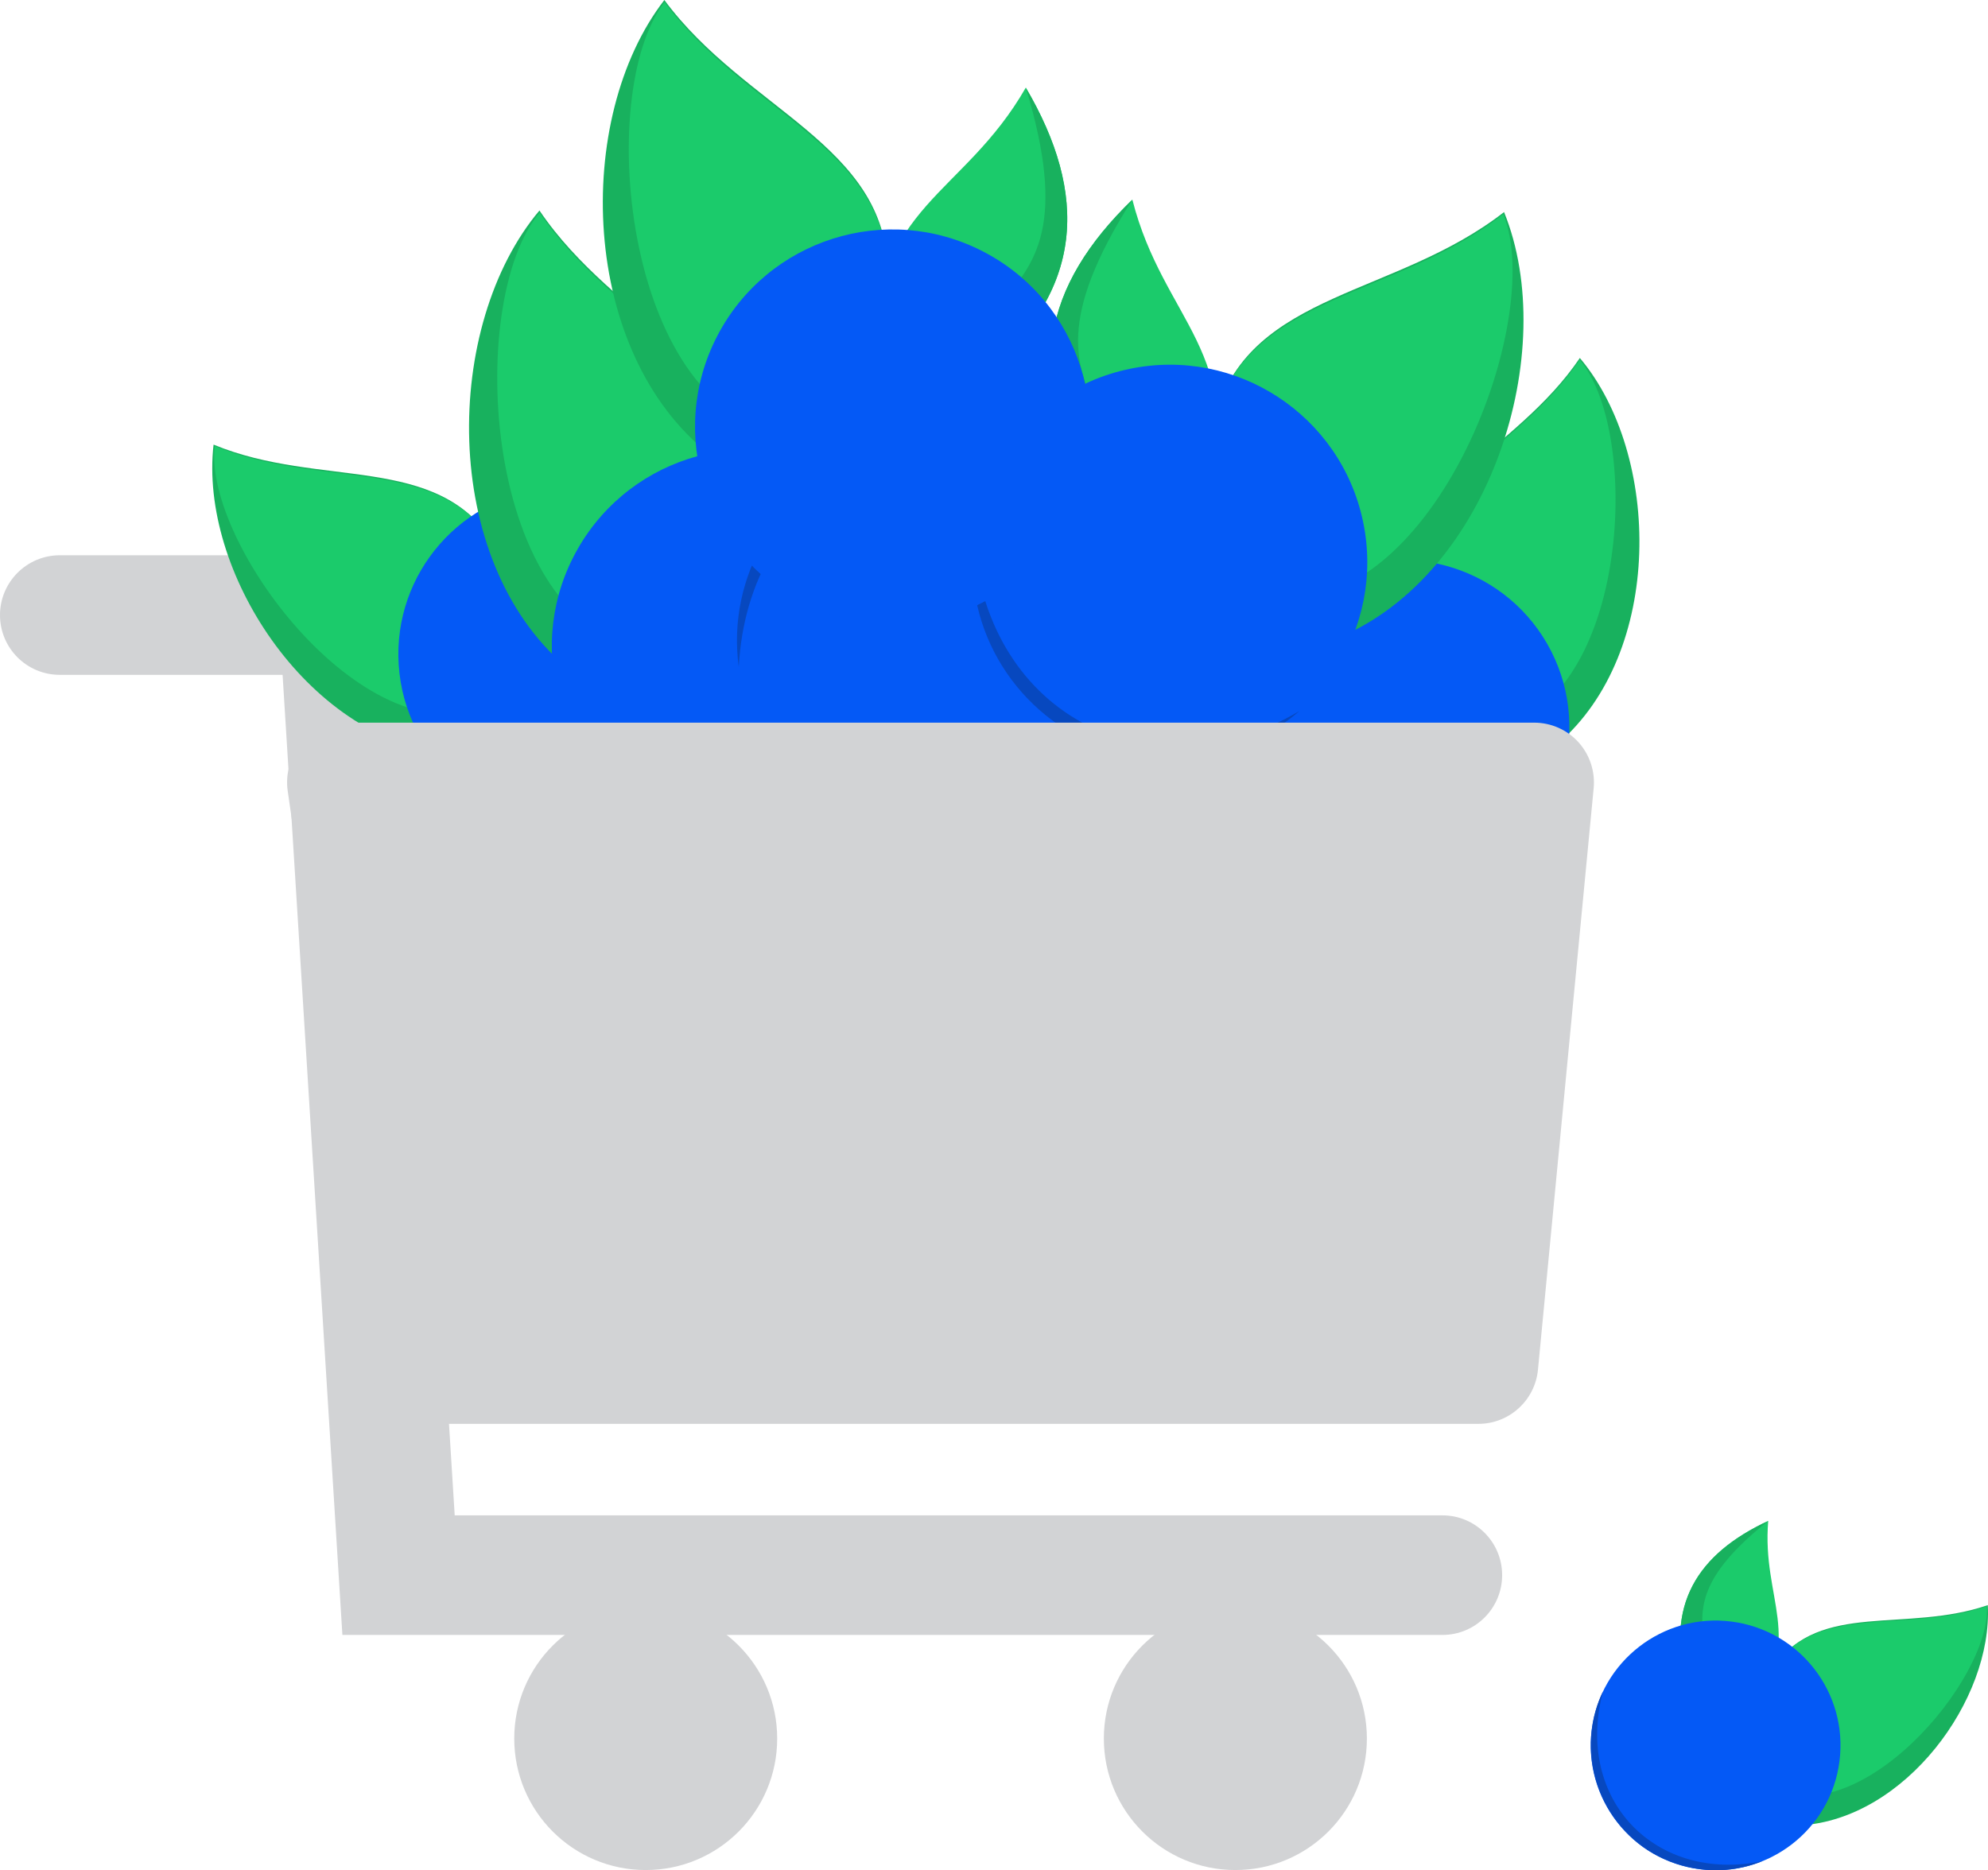 <?xml version="1.0" encoding="UTF-8"?>
<!DOCTYPE svg PUBLIC "-//W3C//DTD SVG 1.0//EN" "http://www.w3.org/TR/2001/REC-SVG-20010904/DTD/svg10.dtd">
<!-- Creator: CorelDRAW 2019 (64-Bit) -->
<svg xmlns="http://www.w3.org/2000/svg" xml:space="preserve" width="84.667mm" height="79.666mm" version="1.0" style="shape-rendering:geometricPrecision; text-rendering:geometricPrecision; image-rendering:optimizeQuality; fill-rule:evenodd; clip-rule:evenodd"
viewBox="0 0 6426.58 6046.99"
 xmlns:xlink="http://www.w3.org/1999/xlink"
 xmlns:xodm="http://www.corel.com/coreldraw/odm/2003">
 <defs>
  <style type="text/css">
   <![CDATA[
    .fil7 {fill:#0459F6}
    .fil5 {fill:#0748BF}
    .fil4 {fill:#1575CE}
    .fil1 {fill:#18B15E}
    .fil2 {fill:#1BCB6B}
    .fil3 {fill:#0459F6;fill-rule:nonzero}
    .fil6 {fill:#0459F6;fill-rule:nonzero}
    .fil0 {fill:#D2D3D5;fill-rule:nonzero}
   ]]>
  </style>
 </defs>
 <g id="Layer_x0020_1">
  <g id="_2054324491536">
   <path class="fil0" d="M2512.41 5621.1c0,234.92 -190.23,425.15 -425.14,425.15 -234.64,0 -424.87,-190.23 -424.87,-425.15 0,-234.91 190.23,-425.16 424.87,-425.16 234.91,0 425.14,190.25 425.14,425.16z"/>
   <path class="fil0" d="M4418.71 5621.1c0,234.92 -190.25,425.15 -425.16,425.15 -234.92,0 -425.15,-190.23 -425.15,-425.15 0,-234.91 190.23,-425.16 425.15,-425.16 234.63,0 425.16,190.25 425.16,425.16z"/>
   <path class="fil0" d="M4663.18 5286.14l-3556.33 0 -193.32 -3104.2 -720.2 0c-106.78,0 -193.33,-86.27 -193.33,-193.32 0,-106.51 86.55,-193.33 193.33,-193.33l1083.24 0 193.34 3104.2 3192.99 0c106.77,0 193.05,86.54 193.05,193.33 0,106.77 -86.27,193.32 -193.05,193.32l0.28 0z"/>
   <path class="fil1" d="M1596.91 1757.64c-182.64,-294.49 -561.15,-177.31 -906.5,-320.06 -46.92,406.32 299.55,945.84 749.99,1000.64l156.52 -680.58z"/>
   <path class="fil2" d="M1600.57 1762.13c-182.65,-294.49 -561.15,-177.31 -906.5,-320.06 -36.82,318.38 498.49,1029.59 902.28,834.85 121.96,-59.01 -107.89,-528 4.22,-514.79l0 0z"/>
   <path class="fil2" d="M1963.06 1872.02c125.89,-347.6 -7.31,-579.71 -302.36,-739.58 7.58,343.38 -190.8,488.38 21.35,841.87l281.01 -102.29z"/>
   <path class="fil1" d="M1963.06 1872.02c125.88,-347.6 -7.32,-579.71 -302.36,-739.58 289.42,260.49 272.28,399.02 244.47,540.93l57.89 198.94 0 -0.28z"/>
   <path class="fil3" d="M1792.77 1576.41c297.58,-19.39 554.41,206.25 573.79,503.82 19.39,297.58 -206.25,554.41 -503.83,573.8 -297.58,19.39 -554.41,-206.26 -573.8,-503.83 -19.39,-297.58 206.26,-554.41 503.84,-573.79z"/>
   <path class="fil4" d="M2328.36 1912.47c93.86,230.42 16.59,498.77 -192.49,646.3 -126.17,89.07 -335.22,141.34 -540.36,43.83 451.85,122.52 828.1,-211.87 732.84,-690.41l0 0.28z"/>
   <path class="fil1" d="M4528.29 1924.83c-10.68,-346.46 369.79,-458.03 578.86,-767.4 263.57,312.76 272.57,953.71 -72.5,1248.2l-506.36 -480.79z"/>
   <path class="fil2" d="M4527.73 1930.46c-10.68,-346.47 369.8,-458.03 578.86,-767.41 206.54,245.03 153.43,1133.54 -291.1,1194.24 -134.05,18.27 -201.77,-499.88 -287.75,-426.83z"/>
   <path class="fil2" d="M4286.08 2222.42c-297.01,-220.31 -314.15,-487.25 -156.52,-783.71 183.21,290.55 428.81,301.8 447.35,713.46l-290.84 69.97 0.01 0.28z"/>
   <path class="fil1" d="M4286.08 2222.4c-297.01,-220.3 -314.15,-487.25 -156.52,-783.43 -97.23,377.1 -6.46,483.32 94.98,585.88l61.54 197.82 0 -0.28z"/>
   <path class="fil3" d="M4264.72 1881.84c-258.8,148.37 -348.16,478.26 -200.07,737.06 148.37,258.8 478.26,348.17 737.06,200.07 258.8,-148.36 348.16,-478.26 200.08,-737.06 -148.38,-258.8 -478.27,-348.16 -737.07,-200.07z"/>
   <path class="fil4" d="M4003.95 2457.89c49.17,243.91 261.61,424.87 517.6,432.46 154.26,4.49 357.72,-67.15 474.61,-261.9 -308.81,351.82 -807.31,280.73 -992.21,-170.84l0 0.28z"/>
   <path class="fil1" d="M2428.12 1587.64c12.36,-409.41 -437.23,-541.21 -684.23,-907.06 -311.35,369.51 -322.31,1127.36 85.7,1475.24l598.54 -568.18z"/>
   <path class="fil2" d="M2428.68 1594.4c12.36,-409.43 -437.23,-541.21 -684.23,-907.07 -244.19,289.72 -181.24,1339.81 344.23,1411.46 158.48,21.64 238.29,-590.93 340.01,-504.39z"/>
   <path class="fil2" d="M2714.45 1939.46c350.97,-260.2 371.2,-576.05 184.9,-926.17 -216.65,343.38 -506.65,356.58 -528.57,843.27l343.67 82.9z"/>
   <path class="fil1" d="M2714.45 1939.46c350.97,-260.2 371.2,-576.05 184.9,-926.17 114.93,445.66 7.86,570.98 -112.4,692.38l-72.78 233.79 0.28 0z"/>
   <path class="fil3" d="M2739.46 1537.07c305.73,175.34 411.66,565.37 236.32,871.1 -175.35,305.72 -565.37,411.67 -871.1,236.31 -305.72,-175.34 -411.67,-565.36 -236.32,-871.09 175.35,-305.73 565.37,-411.66 871.1,-236.32z"/>
   <path class="fil4" d="M3047.72 2217.66c-58.17,288.03 -309.39,502.15 -611.73,511.14 -182.38,5.34 -422.64,-79.53 -560.88,-309.38 365.02,415.59 953.99,331.85 1172.61,-201.76z"/>
   <path class="fil1" d="M3180.63 2547.23c122.79,390.6 590.95,367.26 944.72,631.42 172.53,-451.57 -66.6,-1170.65 -566.5,-1365.1l-378.22 733.69z"/>
   <path class="fil2" d="M3177.81 2541.05c122.81,390.58 590.95,367.26 944.44,631.4 135.16,-353.78 -269.76,-1324.91 -789.32,-1219.53 -156.8,31.76 -30.64,636.46 -155.12,588.13z"/>
   <path class="fil2" d="M2794.54 2309.23c-245.88,361.37 -161.01,665.98 130.09,935.44 91.61,-395.36 361.09,-503.54 221.72,-970.29l-351.81 34.85z"/>
   <path class="fil1" d="M2794.54 2309.25c-245.88,361.37 -161.01,665.96 130.09,935.44 -255.14,-382.99 -195.29,-536.71 -121.66,-690.69l-8.15 -244.75 -0.28 0z"/>
   <path class="fil3" d="M2903.29 2697.58c-346.47,-64.91 -574.65,-398.45 -509.74,-744.65 64.92,-346.46 398.47,-574.63 744.65,-509.73 346.47,64.91 574.64,398.45 509.74,744.65 -64.91,346.47 -398.46,574.64 -744.65,509.73z"/>
   <path class="fil5" d="M2388.21 2156.38c-39.9,-291.11 127,-576.05 409.41,-683.95 170.56,-65.19 425.16,-64.07 631.68,107.62 -481.63,-272.29 -1010.18,0.56 -1041.1,576.33z"/>
   <path class="fil1" d="M3931.17 1337c114.65,-393.12 582.79,-379.62 930.96,-651.35 182.08,447.63 -41.59,1171.76 -536.99,1376.89l-393.68 -725.26 -0.29 -0.28z"/>
   <path class="fil2" d="M3928.65 1343.45c114.65,-393.11 582.79,-379.62 930.95,-651.35 142.75,350.97 -241.38,1330.24 -763.2,1236.12 -157.65,-28.39 -44.12,-635.62 -167.76,-584.77l0 0z"/>
   <path class="fil2" d="M3550.42 1583.42c-253.47,-356.02 -175.06,-662.31 110.15,-937.97 100.03,393.39 371.77,495.67 242.22,965.51l-352.37 -27.54 0.01 0z"/>
   <path class="fil1" d="M3550.42 1583.42c-253.47,-356.02 -175.06,-662.31 110.15,-937.97 -247,388.34 -183.77,540.63 -107.06,693.21l-3.09 244.75z"/>
   <path class="fil6" d="M3650.74 1192.85c-345.08,72.22 -565.94,410.54 -493.71,755.61 72.22,345.07 410.54,565.93 755.61,493.71 345.06,-72.22 565.92,-410.54 493.72,-755.6 -72.23,-345.08 -410.54,-565.94 -755.61,-493.72l0 0z"/>
   <path class="fil5" d="M3147.47 1745.01c-33.72,291.96 139.09,572.96 424.03,674.97 171.97,61.54 426.56,54.8 629.15,-121.12 -475.72,282.69 -1009.9,21.09 -1053.17,-554.13l0 0.28z"/>
   <path class="fil1" d="M2869.84 877.27c-4.77,-409.41 -459.71,-522.09 -722.16,-877.27 -295.61,382.43 -274.25,1140.01 148.09,1470.47l573.8 -593.2 0.27 0z"/>
   <path class="fil2" d="M2870.4 884.01c-4.78,-409.41 -459.72,-522.09 -722.17,-877.27 -231.54,299.82 -124.2,1346.26 403.8,1395.72 159.33,14.89 213,-600.5 318.37,-518.45l0 0z"/>
   <path class="fil2" d="M3170.52 1216.45c339.73,-274.82 346.47,-591.22 145.55,-933.2 -201.75,352.1 -491.19,377.94 -492.31,864.92l346.75 68 0 0.28z"/>
   <path class="fil1" d="M3170.52 1216.45c339.73,-274.82 346.47,-591.22 145.56,-933.2 133.75,440.33 32.03,570.15 -82.9,696.6l-62.67 236.6z"/>
   <path class="fil3" d="M3178.65 813.49c313.04,162.13 435.27,547.39 273.13,860.13 -162.14,313.04 -547.39,435.27 -860.14,273.13 -313.02,-162.13 -435.26,-547.39 -273.13,-860.13 162.13,-313.03 547.39,-435.27 860.13,-273.13l0 0z"/>
   <path class="fil7" d="M3515.58 1480.3c-45.81,290.27 -287.75,514.79 -589.53,536.71 -182.09,13.2 -425.73,-61.54 -573.53,-285.22 382.44,399.86 967.2,291.12 1163.06,-251.21l0 -0.28z"/>
   <path class="fil1" d="M5734.92 5387.03c149.77,-211.31 426.84,-106.49 690.98,-197.26 16.3,305.17 -266.95,691.82 -605.56,712.05l-85.42 -515.07 0 0.28z"/>
   <path class="fil2" d="M5732.1 5390.4c149.77,-211.31 427.12,-106.49 690.98,-197.26 12.92,239.41 -419.25,745.5 -711.76,581.4 -88.24,-49.46 104.8,-389.19 20.5,-384.42l0.28 0.28z"/>
   <path class="fil2" d="M5456.45 5455.6c-78.11,-265.27 32.04,-432.18 259.65,-538.12 -21.36,255.99 119.99,373.16 -54.51,627.19l-205.13 -89.07z"/>
   <path class="fil1" d="M5456.45 5455.6c-78.11,-265.27 32.04,-432.18 259.65,-538.12 -227.9,181.24 -221.71,285.22 -207.1,392.27l-52.27 145.85 -0.28 0z"/>
   <path class="fil3" d="M5596.94 5242.87c-221.14,-28.1 -423.18,128.42 -451.28,349.56 -28.09,221.16 128.42,423.19 349.57,451.29 221.14,28.1 423.18,-128.42 451.27,-349.56 28.1,-221.16 -128.41,-423.18 -349.56,-451.29z"/>
   <path class="fil5" d="M5181.89 5468.8c-80.35,167.48 -35.11,371.48 114.09,491.19 89.92,72.22 243.62,120.82 400.99,57.6 -342.82,70.82 -608.09,-196.13 -515.08,-548.78z"/>
   <path class="fil0" d="M1558.98 4217.24l3044.62 0 143.32 -1494.07 -3402.62 0 214.97 1494.07 -0.28 0zm3220.24 386.38l-3387.72 0c-95.81,0 -177.3,-70.53 -191.07,-165.8l-270.33 -1880.44c-8.15,-55.64 8.43,-111.56 45.25,-154 36.53,-42.43 89.92,-66.88 146.12,-66.88l3838.16 0c54.52,0 106.51,23.05 143.04,63.23 36.53,40.47 54.23,94.42 49.16,148.36l-180.11 1880.73c-9.56,98.92 -93.01,174.79 -192.2,174.79l-0.3 0z"/>
   <path class="fil0" d="M1391.51 4410.57l3387.72 0 180.12 -1880.73 -3837.9 0 270.05 1880.73z"/>
  </g>
 </g>
</svg>
